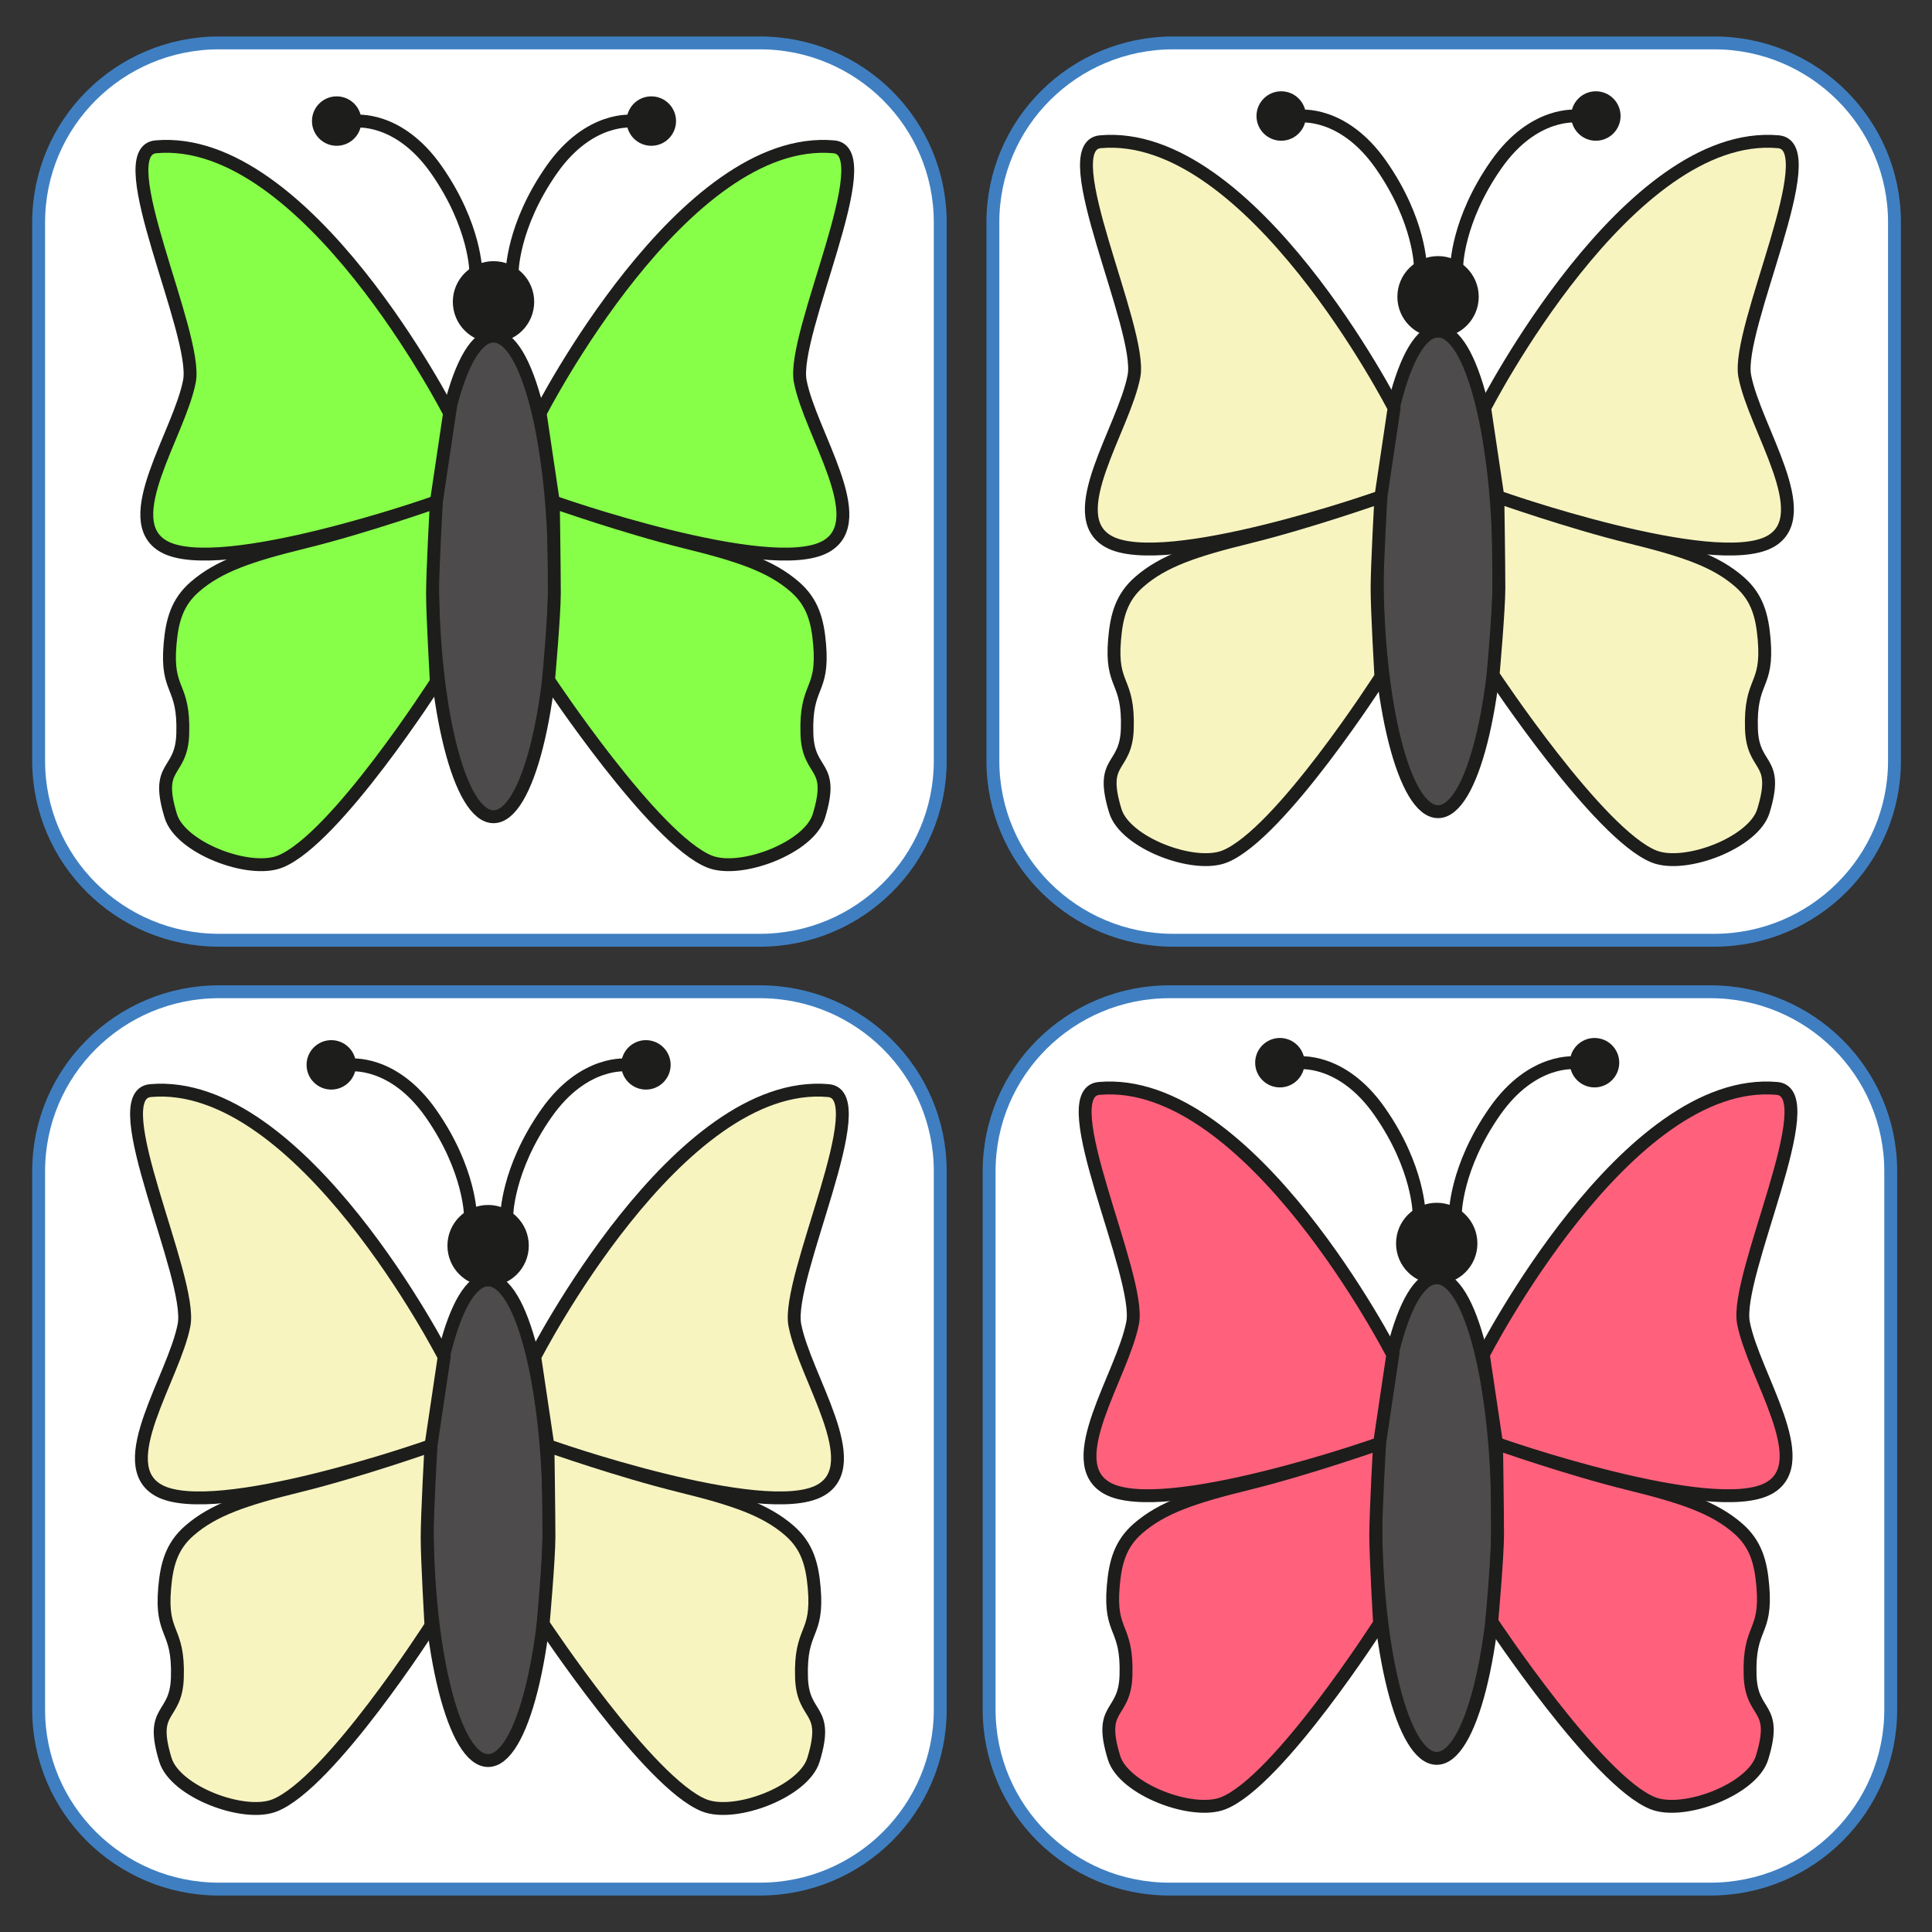 <svg xmlns="http://www.w3.org/2000/svg" width="150" height="150" viewBox="0 0 150 150"><rect x="0" y="0" width="150" height="150" fill="#333333" stroke="none"/><path fill="#FFF" stroke="#3F7FC1" stroke-miterlimit="10" d="M73 59.066C73 66.762 66.732 73 59 73H17C9.268 73 3 66.762 3 59.066V17.265C3 9.569 9.268 3.331 17 3.331h42c7.732 0 14 6.238 14 13.934v41.801zm73.796 73.669c0 7.695-6.268 13.934-14 13.934h-42c-7.732 0-14-6.238-14-13.934V90.934c0-7.695 6.268-13.934 14-13.934h42c7.732 0 14 6.238 14 13.934v41.801zm.291-73.669c0 7.695-6.268 13.934-14 13.934h-42c-7.732 0-14-6.238-14-13.934V17.265c0-7.695 6.268-13.934 14-13.934h42c7.732 0 14 6.238 14 13.934v41.801zM73 132.735c0 7.695-6.268 13.934-14 13.934H17c-7.732 0-14-6.238-14-13.934V90.934C3 83.238 9.268 77 17 77h42c7.732 0 14 6.238 14 13.934v41.801z"/><g stroke="#1D1D1B" stroke-miterlimit="10"><ellipse fill="#4D4B4B" cx="38.316" cy="44.752" rx="4.735" ry="18.66"/><circle fill="#1D1D1B" cx="38.316" cy="23.435" r="2.658"/><path fill="#87FF48" d="M34.903 32.077S23.799 10.354 12.101 11.398c-3.69.329 3.307 14.565 2.607 18.202-.783 4.072-5.598 10.807-1.981 12.834 4.339 2.432 21.15-3.463 21.15-3.463l1.026-6.894z"/><path fill="#87FF48" d="M33.877 38.972s-5.544 1.958-10.239 3.113c-4.261 1.048-6.652 1.861-8.509 3.474-1.392 1.209-1.773 2.648-1.928 4.485-.317 3.76 1.117 3.011.988 6.946-.104 3.186-2.193 2.246-.926 6.371.758 2.468 6.082 4.488 8.481 3.534 4.297-1.709 12.133-13.961 12.133-13.961s-.294-5.103-.296-6.806c-.001-1.792.296-7.156.296-7.156zm8.058-6.895s11.104-21.723 22.802-20.679c3.69.329-3.307 14.565-2.607 18.202.783 4.072 5.598 10.807 1.981 12.834-4.339 2.432-21.15-3.463-21.15-3.463l-1.026-6.894z"/><path fill="#87FF48" d="M42.961 38.972s5.544 1.958 10.239 3.113c4.261 1.048 6.652 1.861 8.509 3.474 1.392 1.209 1.773 2.648 1.928 4.485.317 3.76-1.117 3.011-.988 6.946.104 3.186 2.193 2.246.926 6.371-.758 2.468-6.082 4.488-8.481 3.534-4.297-1.711-12.504-14.098-12.504-14.098s.448-5.02.45-6.723c.001-1.79-.079-7.102-.079-7.102z"/><path fill="none" d="M27.558 9.414s3.374-.448 6.319 3.76c3.07 4.387 3.07 7.986 3.07 7.986"/><circle fill="#1D1D1B" cx="26.14" cy="9.4" r="1.419"/><path fill="none" d="M49.15 9.414s-3.374-.448-6.319 3.76c-3.07 4.387-3.07 7.986-3.07 7.986"/><circle fill="#1D1D1B" cx="50.568" cy="9.4" r="1.419"/></g><g stroke="#1D1D1B" stroke-miterlimit="10"><ellipse fill="#4D4B4B" cx="111.65" cy="44.36" rx="4.735" ry="18.66"/><circle fill="#1D1D1B" cx="111.65" cy="23.042" r="2.658"/><path fill="#F7F4C0" d="M108.236 31.684S97.132 9.961 85.434 11.005c-3.69.329 3.307 14.565 2.607 18.202-.783 4.072-5.598 10.807-1.981 12.834 4.339 2.432 21.15-3.463 21.15-3.463l1.026-6.894z"/><path fill="#F7F4C0" d="M107.211 38.579s-5.544 1.958-10.239 3.113c-4.261 1.048-6.652 1.861-8.509 3.474-1.392 1.209-1.773 2.648-1.928 4.485-.317 3.76 1.117 3.011.988 6.946-.104 3.186-2.193 2.246-.926 6.371.758 2.468 6.082 4.488 8.481 3.534 4.297-1.709 12.133-13.961 12.133-13.961s-.294-5.103-.296-6.806c-.002-1.791.296-7.156.296-7.156zm8.058-6.895s11.104-21.723 22.802-20.679c3.69.329-3.307 14.565-2.607 18.202.783 4.072 5.598 10.807 1.981 12.834-4.339 2.432-21.15-3.463-21.15-3.463l-1.026-6.894z"/><path fill="#F7F4C0" d="M116.294 38.579s5.544 1.958 10.239 3.113c4.261 1.048 6.652 1.861 8.509 3.474 1.392 1.209 1.773 2.648 1.928 4.485.317 3.76-1.117 3.011-.988 6.946.104 3.186 2.193 2.246.926 6.371-.758 2.468-6.082 4.488-8.481 3.534-4.297-1.709-12.504-14.096-12.504-14.096s.448-5.02.45-6.723c.001-1.791-.079-7.104-.079-7.104z"/><path fill="none" d="M100.892 9.021s3.374-.448 6.319 3.76c3.07 4.387 3.07 7.986 3.07 7.986"/><circle fill="#1D1D1B" cx="99.473" cy="9.007" r="1.419"/><path fill="none" d="M122.483 9.021s-3.374-.448-6.319 3.76c-3.07 4.387-3.07 7.986-3.07 7.986"/><circle fill="#1D1D1B" cx="123.902" cy="9.007" r="1.419"/></g><g stroke="#1D1D1B" stroke-miterlimit="10"><ellipse fill="#4D4B4B" cx="111.547" cy="117.86" rx="4.735" ry="18.66"/><circle fill="#1D1D1B" cx="111.547" cy="96.542" r="2.658"/><path fill="#FF617C" d="M108.133 105.184S97.029 83.461 85.331 84.505c-3.69.329 3.307 14.565 2.607 18.202-.783 4.072-5.598 10.807-1.981 12.834 4.339 2.432 21.15-3.463 21.15-3.463l1.026-6.894z"/><path fill="#FF617C" d="M107.108 112.079s-5.544 1.958-10.239 3.113c-4.261 1.048-6.652 1.861-8.509 3.474-1.392 1.209-1.773 2.648-1.928 4.485-.317 3.76 1.117 3.011.988 6.946-.104 3.186-2.193 2.246-.926 6.371.758 2.468 6.082 4.488 8.481 3.534 4.297-1.709 12.133-13.961 12.133-13.961s-.294-5.103-.296-6.806c-.002-1.791.296-7.156.296-7.156zm8.058-6.895s11.104-21.723 22.802-20.679c3.69.329-3.307 14.565-2.607 18.202.783 4.072 5.598 10.807 1.981 12.834-4.339 2.432-21.15-3.463-21.15-3.463l-1.026-6.894z"/><path fill="#FF617C" d="M116.191 112.079s5.544 1.958 10.239 3.113c4.261 1.048 6.652 1.861 8.509 3.474 1.392 1.209 1.773 2.648 1.928 4.485.317 3.76-1.117 3.011-.988 6.946.104 3.186 2.193 2.246.926 6.371-.758 2.468-6.082 4.488-8.481 3.534-4.297-1.709-12.504-14.096-12.504-14.096s.448-5.02.45-6.723c.002-1.791-.079-7.104-.079-7.104z"/><path fill="none" d="M100.789 82.521s3.374-.448 6.319 3.76c3.07 4.387 3.07 7.986 3.07 7.986"/><circle fill="#1D1D1B" cx="99.37" cy="82.507" r="1.419"/><path fill="none" d="M122.38 82.521s-3.374-.448-6.319 3.76c-3.07 4.387-3.07 7.986-3.07 7.986"/><circle fill="#1D1D1B" cx="123.799" cy="82.507" r="1.419"/></g><g stroke="#1D1D1B" stroke-miterlimit="10"><ellipse fill="#4D4B4B" cx="37.897" cy="118.029" rx="4.735" ry="18.66"/><circle fill="#1D1D1B" cx="37.897" cy="96.711" r="2.658"/><path fill="#F7F4C0" d="M34.484 105.353S23.38 83.63 11.682 84.674c-3.69.329 3.307 14.565 2.607 18.202-.783 4.072-5.598 10.807-1.981 12.834 4.339 2.432 21.15-3.463 21.15-3.463l1.026-6.894z"/><path fill="#F7F4C0" d="M33.458 112.248s-5.544 1.958-10.239 3.113c-4.261 1.048-6.652 1.861-8.509 3.474-1.392 1.209-1.773 2.648-1.928 4.485-.317 3.76 1.117 3.011.988 6.946-.104 3.186-2.193 2.246-.926 6.371.758 2.468 6.082 4.488 8.481 3.534 4.297-1.709 12.133-13.961 12.133-13.961s-.294-5.103-.296-6.806c-.001-1.791.296-7.156.296-7.156zm8.058-6.895S52.62 83.63 64.318 84.674c3.69.329-3.307 14.565-2.607 18.202.783 4.072 5.598 10.807 1.981 12.834-4.339 2.432-21.15-3.463-21.15-3.463l-1.026-6.894z"/><path fill="#F7F4C0" d="M42.542 112.248s5.544 1.958 10.239 3.113c4.261 1.048 6.652 1.861 8.509 3.474 1.392 1.209 1.773 2.648 1.928 4.485.317 3.76-1.117 3.011-.988 6.946.104 3.186 2.193 2.246.926 6.371-.758 2.468-6.082 4.488-8.481 3.534-4.297-1.709-12.504-14.096-12.504-14.096s.448-5.02.45-6.723c.001-1.791-.079-7.104-.079-7.104z"/><path fill="none" d="M27.139 82.69s3.374-.448 6.319 3.76c3.07 4.387 3.07 7.986 3.07 7.986"/><circle fill="#1D1D1B" cx="25.721" cy="82.676" r="1.419"/><path fill="none" d="M48.731 82.69s-3.374-.448-6.319 3.76c-3.07 4.387-3.07 7.986-3.07 7.986"/><circle fill="#1D1D1B" cx="50.149" cy="82.676" r="1.419"/></g></svg>